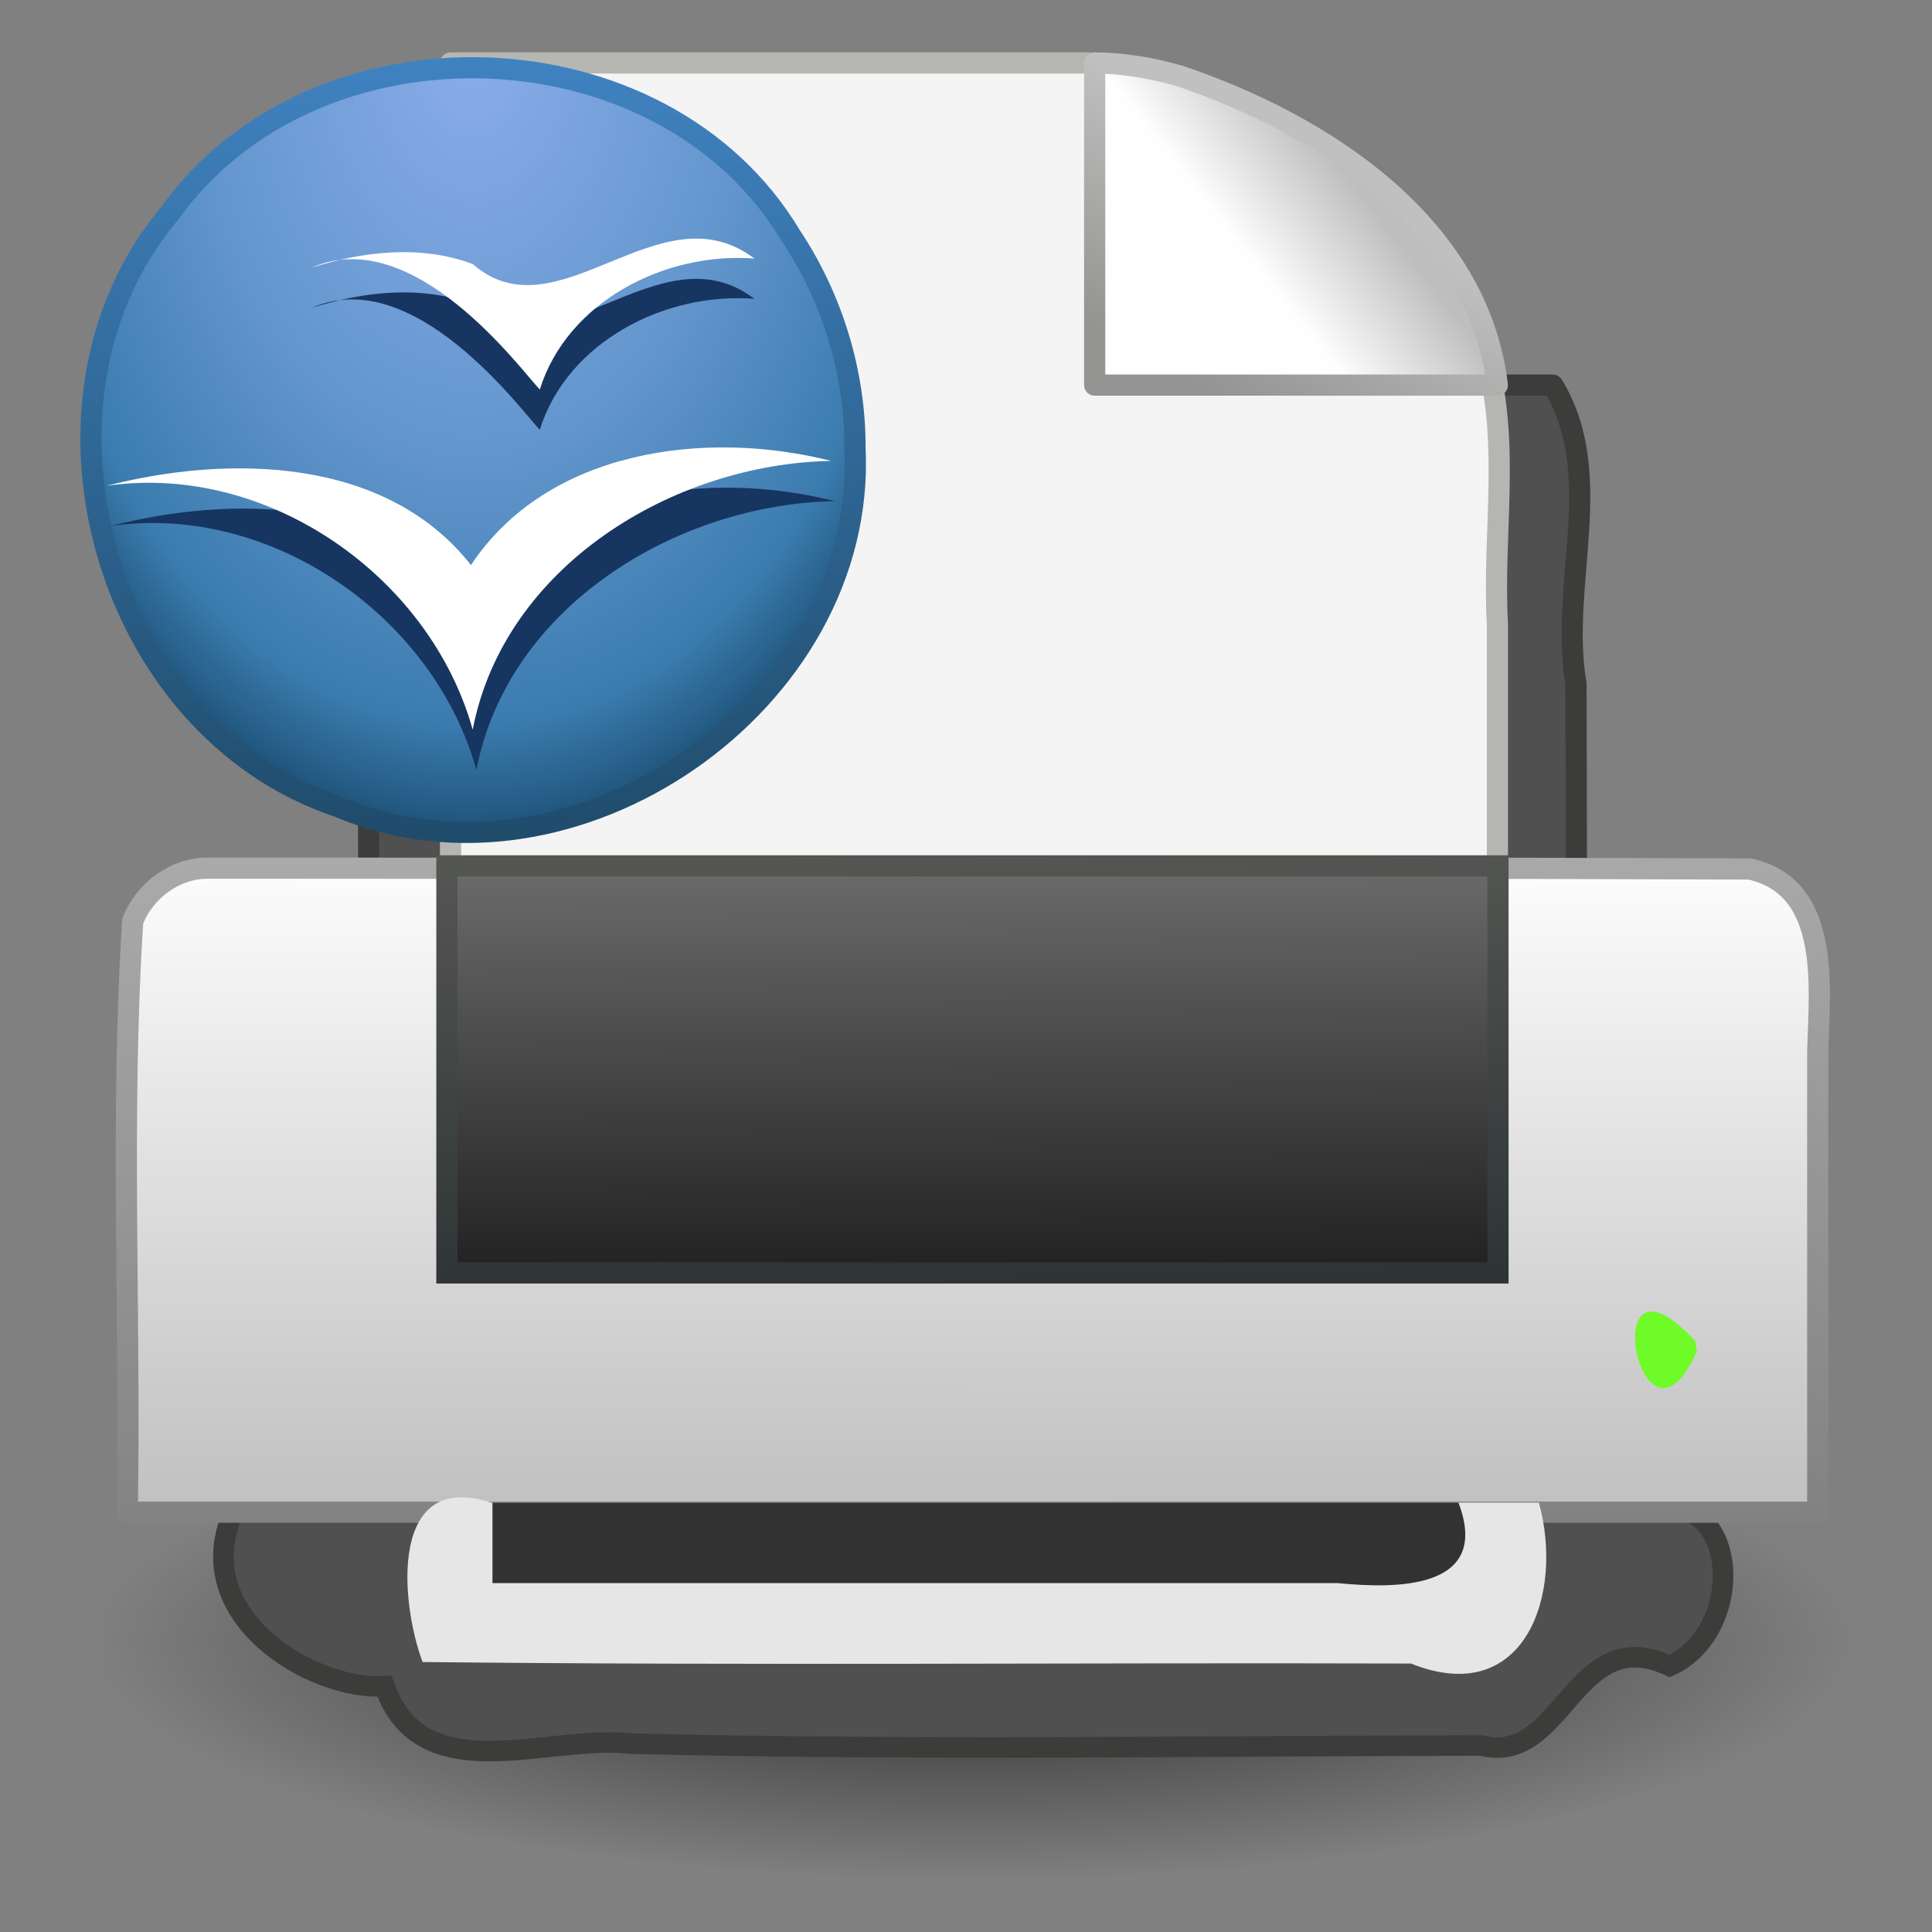 <?xml version="1.0" encoding="UTF-8" standalone="no"?><!DOCTYPE svg PUBLIC "-//W3C//DTD SVG 1.1//EN" "http://www.w3.org/Graphics/SVG/1.1/DTD/svg11.dtd"><svg height="64" version="1.1" viewBox="0 0 48 48" width="64" xmlns="http://www.w3.org/2000/svg" xmlns:xlink="http://www.w3.org/1999/xlink"><rect x="0" y="0" width="48" height="48" fill="#808080" stroke="none"/><defs><linearGradient id="a"><stop offset="0" stop-color="#fefefe"/><stop offset="1" stop-color="#bebebe"/></linearGradient><radialGradient cx="16.961" cy="5.883" gradientTransform="matrix(0 .905 -.609 0 -63.226 -12.454)" gradientUnits="userSpaceOnUse" id="k" r="22.105"><stop offset="0" stop-color="#8badea"/><stop offset="0.5" stop-color="#6396cd"/><stop offset="0.841" stop-color="#3b7caf"/><stop offset="1" stop-color="#194c70"/></radialGradient><linearGradient gradientTransform="matrix(.452 0 0 .452 -76.308 3.383)" gradientUnits="userSpaceOnUse" id="b" x1="10.148" x2="10.55" y1="43.124" y2="-1.086"><stop offset="0" stop-color="#1f4b6a"/><stop offset="1" stop-color="#4083c2"/></linearGradient><radialGradient cx="24" cy="41.875" gradientTransform="matrix(.571 0 0 .155 -1.733 14.12)" gradientUnits="userSpaceOnUse" id="c" r="19.125"><stop offset="0"/><stop offset="1" stop-opacity="0"/></radialGradient><linearGradient gradientTransform="matrix(.371 0 0 .355 -.857 -.049)" gradientUnits="userSpaceOnUse" id="j" x1="32.892" x2="36.358" xlink:href="#a" y1="8.059" y2="5.457"/><linearGradient gradientTransform="matrix(.684 0 0 .682 -.213 .157)" gradientUnits="userSpaceOnUse" id="i" x1="17.289" x2="15.18" y1="2.185" y2="5.822"><stop offset="0" stop-color="silver"/><stop offset="1" stop-color="#949492"/></linearGradient><linearGradient gradientTransform="matrix(.488 0 0 .5 .25 .748)" gradientUnits="userSpaceOnUse" id="e" x1="11.519" x2="11.506" xlink:href="#a" y1="20" y2="37"/><linearGradient gradientTransform="matrix(.488 0 0 .5 .25 .748)" gradientUnits="userSpaceOnUse" id="d" x1="20.562" x2="20.279" y1="37" y2="20"><stop offset="0" stop-color="#828282"/><stop offset="1" stop-color="#aaa"/></linearGradient><linearGradient gradientTransform="matrix(.484 0 0 .46 .365 1.086)" gradientUnits="userSpaceOnUse" id="h" x1="21.919" x2="22.008" y1="21" y2="33"><stop offset="0" stop-color="#6e6e6e"/><stop offset="1" stop-color="#1e1e1e"/></linearGradient><linearGradient gradientTransform="matrix(.484 0 0 .46 .365 1.086)" gradientUnits="userSpaceOnUse" id="f" x1="15.601" x2="15.335" y1="33" y2="21"><stop offset="0" stop-color="#2e3436"/><stop offset="1" stop-color="#555753"/></linearGradient></defs><g transform="matrix(2 0 0 2 .219 -.428)"><path d="m22.896 20.597c-0.416 1.484-2.183 1.736-3.446 2.137-4.54 1.1-9.307 1.02-13.894 0.262-1.47-0.304-3.015-0.699-4.202-1.65-0.855-1.261 0.789-2.292 1.875-2.503 3.349-1.182 6.964-1.232 10.475-1.164 2.828 0.128 5.75 0.452 8.309 1.74 0.43 0.256 0.829 0.655 0.882 1.177z" fill="url(#c)" opacity="0.7" stroke-width="0.91"/><path d="m4.762 4.998h14.417c0.681 1.111 0.077 2.487 0.289 3.71 4e-3 2.357 0.02 4.713-0.02 7.07-0.703 0.479-1.59 0.111-2.377 0.221h-12.308c-0.681-1.111-0.078-2.487-0.289-3.71-0.004-2.357-0.02-4.713 0.02-7.07 0.036-0.116 0.142-0.223 0.269-0.221z" fill="#505050" stroke="#3c3d3a" stroke-linecap="round" stroke-linejoin="round" stroke-width="0.263"/><g stroke-linejoin="round" stroke-width="0.263" transform="translate(3.989 .498)"><path d="m1.498 0.498h7.918c1.817 0.975 3.555 2.151 4.954 3.68 0.292 1.069 0.071 2.192 0.133 3.288v8.037h-13.005c1.33e-4 -5.001-2.67e-4 -10.003 2e-4 -15.004z" fill="#f4f4f4" stroke="#b5b6b2"/><path d="m9.5 0.498v4.002h5.002c-0.244-2.01-2.184-3.246-3.948-3.841-0.343-0.098-0.697-0.159-1.054-0.161z" fill="url(#j)" fill-rule="evenodd" stroke="url(#i)"/></g><path d="m2.791 18.998c-0.576 1.283 0.967 2.217 1.876 2.163 0.456 1.317 2.038 0.593 3.054 0.713 3.518 0.086 7.048 0.029 10.57 0.023 1.027 0.263 1.145-1.55 2.341-0.987 0.995-0.448 0.892-2.382-0.458-1.917-5.794 0.012-11.588-8e-5 -17.383 5e-3z" fill="#505050" stroke="#3c3d3a" stroke-linecap="square" stroke-width="0.255"/><path d="m2.486 10.998c6.38 7e-3 12.76-0.014 19.14 0.011 1.024 0.226 0.863 1.483 0.845 2.281v5.709h-21c0.043-2.447-0.088-4.896 0.068-7.34 0.144-0.383 0.534-0.669 0.948-0.66z" fill="url(#e)" stroke="url(#d)" stroke-linecap="round" stroke-linejoin="round" stroke-width="0.263"/><path d="m5.442 10.97h13.057v5.057h-13.057c0-1.686-1e-6 -3.371-1e-6 -5.057z" fill="url(#h)" stroke="url(#f)" stroke-linecap="round" stroke-width="0.263"/><path d="m19.007 18.88c0.318 1.153-0.186 2.563-1.588 1.999-4.093-0.013-8.186 0.027-12.279-0.019-0.282-0.755-0.416-2.396 0.853-1.98h13.014z" fill="#e6e6e6"/><path d="m6.008 18.88h12c0.413 1.086-0.782 1.071-1.496 1h-10.504v-1z" fill="#323232"/><path d="m20.971 16.998c-0.695 1.571-1.3-1.5-0.025-0.129z" fill="#6efb27"/></g><g transform="translate(78.551 -1.764)"><path d="m-57.308 12.892c0.309 6.339-7.029 11.393-12.856 8.908-5.792-1.939-8.115-10.066-4.162-14.746 3.601-5.028 12.241-4.766 15.429 0.577 1.029 1.548 1.594 3.402 1.589 5.261z" fill="url(#k)" stroke="url(#b)" stroke-width="0.525"/><path d="m-75.803 14.833c3.974-0.575 8.015 2.232 9.088 6.058 0.783-4.058 4.973-6.602 8.904-6.676-3.113-0.79-7.045-0.283-8.947 2.588-2.109-2.688-6.014-2.748-9.045-1.971z" fill="#173561"/><path d="m-75.895 13.833c3.974-0.575 8.015 2.232 9.088 6.058 0.783-4.058 4.973-6.602 8.904-6.676-3.113-0.79-7.045-0.283-8.947 2.588-2.109-2.688-6.014-2.748-9.045-1.971z" fill="#fff"/><path d="m-70.808 9.414c2.547-1.121 5.222 2.571 5.668 3.027 0.688-2.197 3.13-3.425 5.332-3.253-2.359-1.789-4.888 1.981-6.998 0.136-1.285-0.482-2.722-0.318-4.002 0.09z" fill="#173561"/><path d="m-70.808 8.414c2.547-1.121 5.222 2.571 5.668 3.027 0.688-2.197 3.13-3.425 5.332-3.253-2.359-1.789-4.888 1.981-6.998 0.136-1.285-0.482-2.722-0.318-4.002 0.09z" fill="#fff"/></g></svg>
